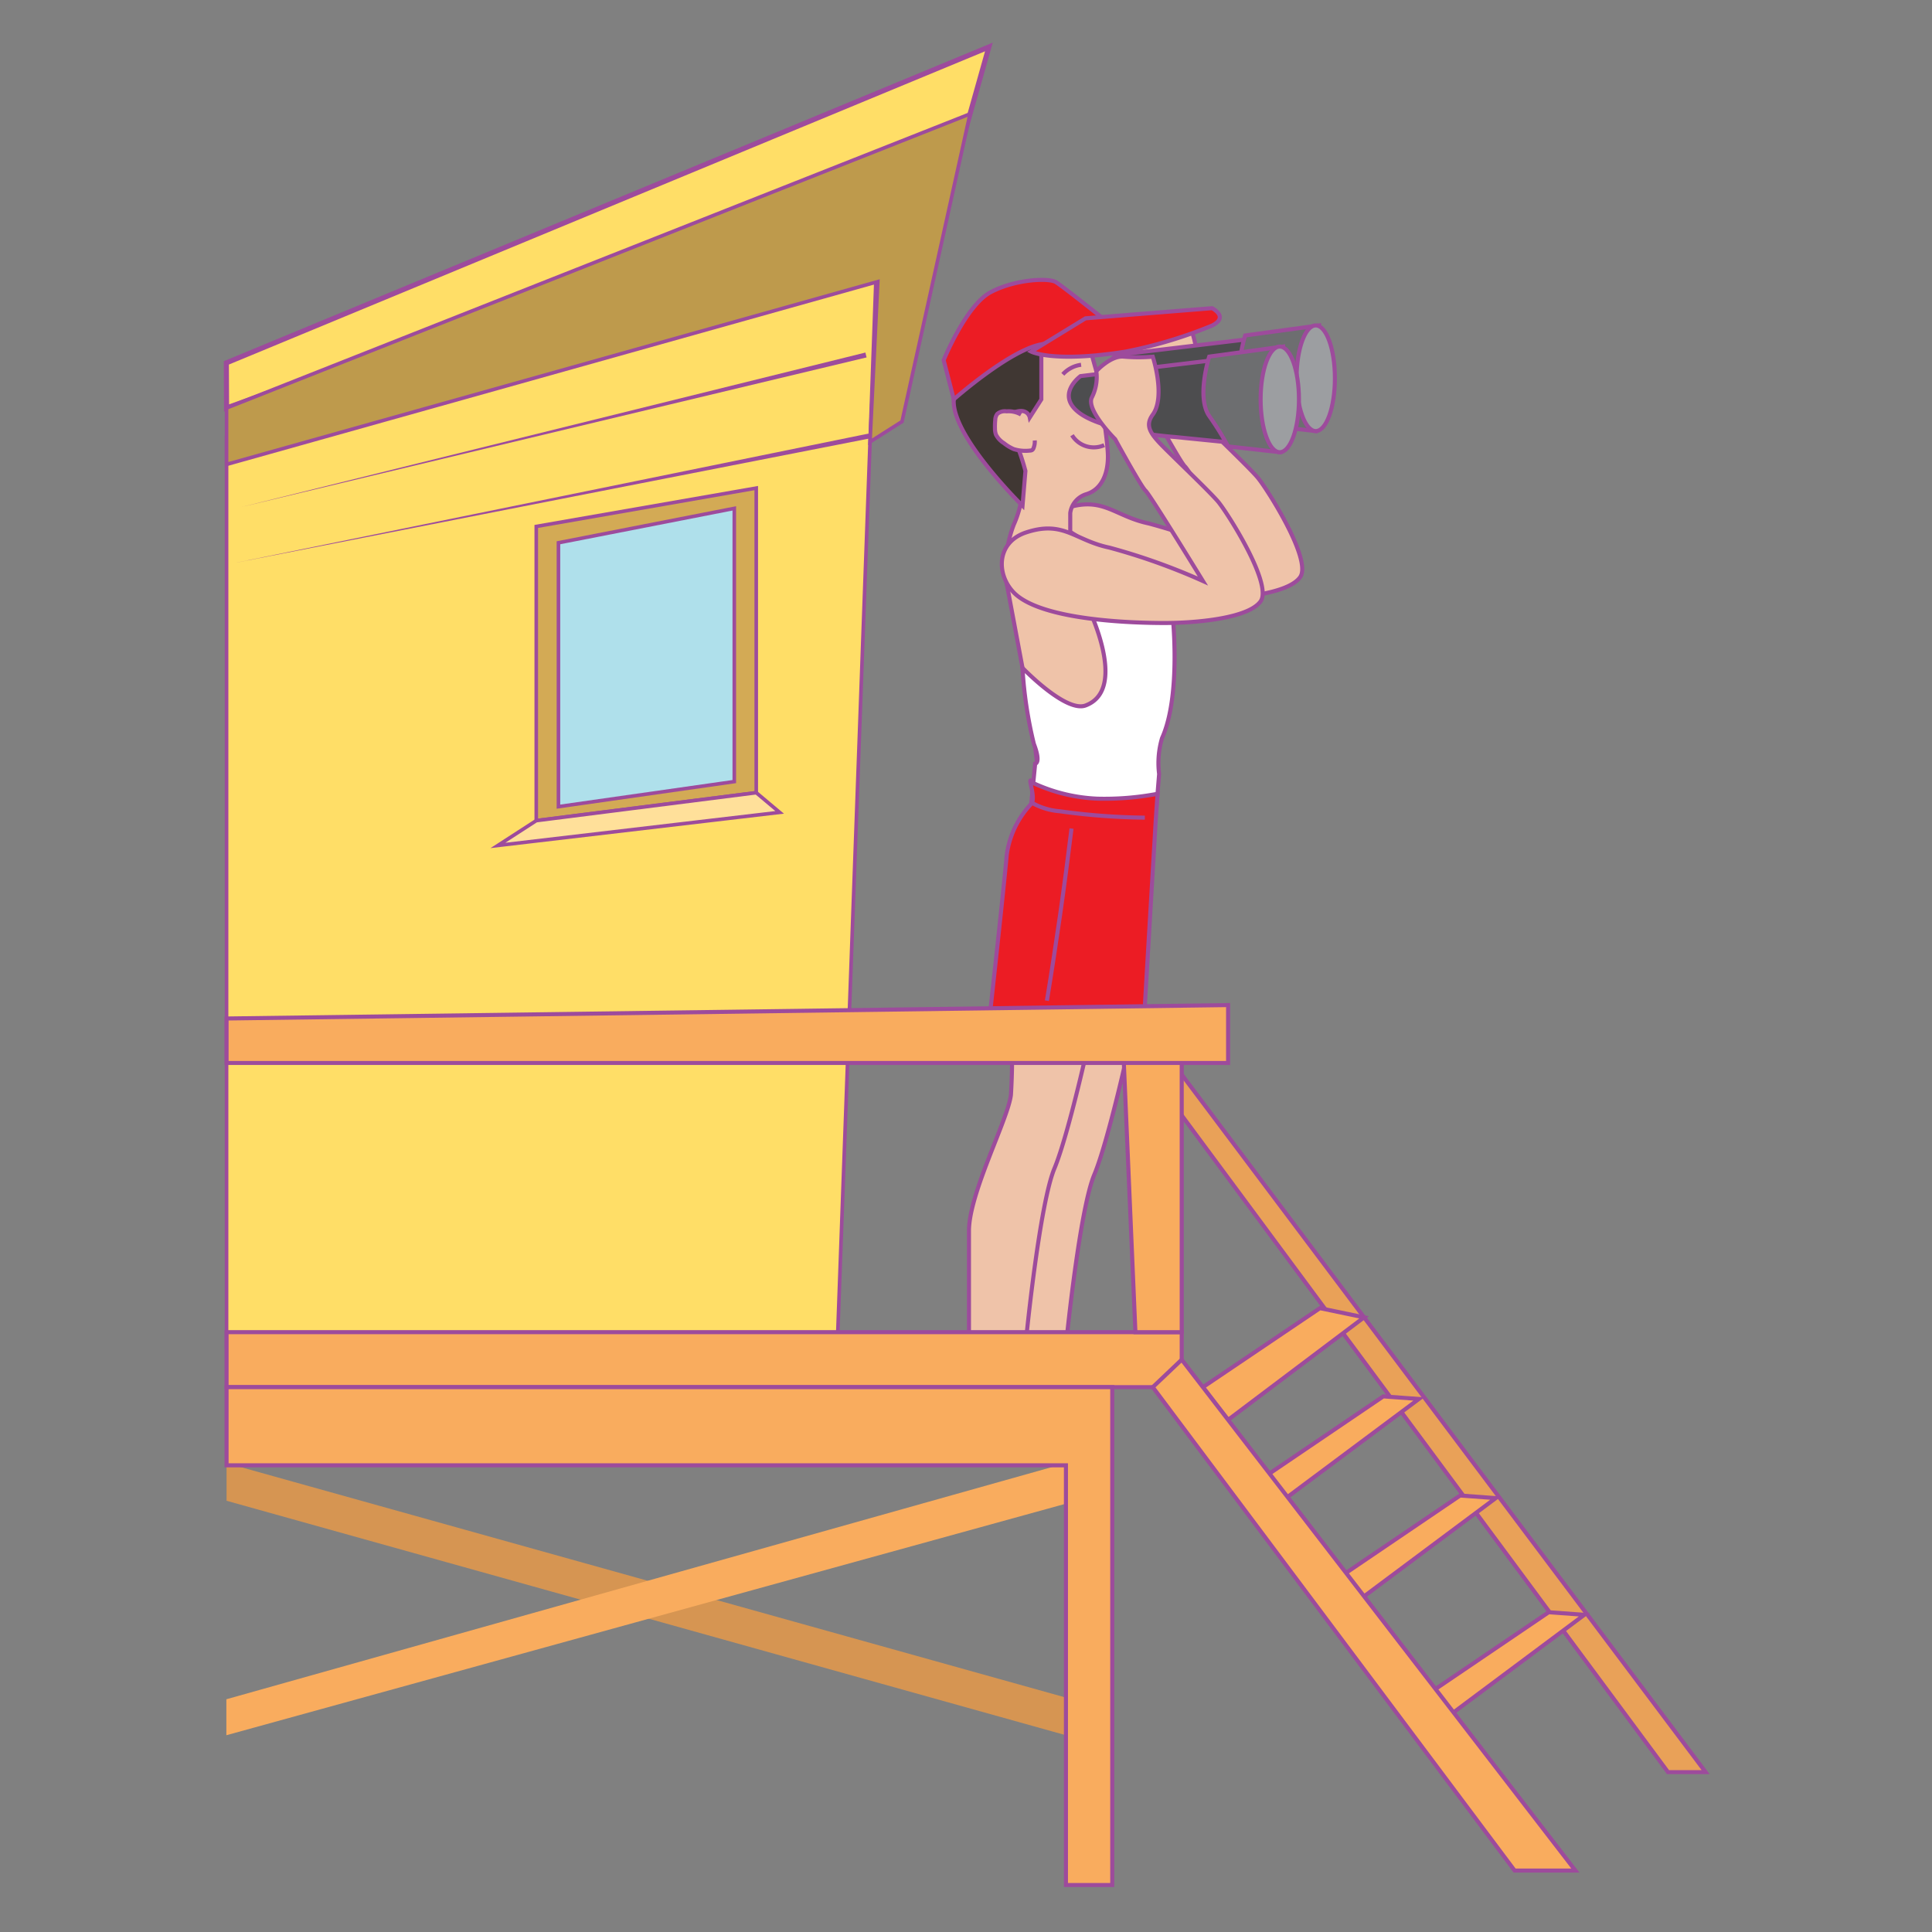 <svg id="word" xmlns="http://www.w3.org/2000/svg" viewBox="0 0 160 160"><rect x="0" y="0" width="160" height="160" fill="#808080" stroke="none"/><defs><style>.cls-1{fill:#efc3a9;}.cls-1,.cls-10,.cls-11,.cls-12,.cls-14,.cls-17,.cls-18,.cls-19,.cls-2,.cls-3,.cls-4,.cls-5,.cls-6,.cls-7,.cls-8,.cls-9{stroke:#9d4b9c;stroke-miterlimit:10;}.cls-1,.cls-14,.cls-17,.cls-2,.cls-3,.cls-4,.cls-5,.cls-6,.cls-7,.cls-8{stroke-width:0.336px;}.cls-2{fill:#4d4d4f;}.cls-3{fill:#6d6e70;}.cls-4{fill:#9c9ea1;}.cls-5{fill:#fff;}.cls-6{fill:#ec1c24;}.cls-7{fill:#403733;}.cls-8{fill:none;}.cls-10,.cls-9{fill:#ffde67;}.cls-11,.cls-12,.cls-18,.cls-19,.cls-9{stroke-width:0.297px;}.cls-10{stroke-width:0.419px;}.cls-11{fill:#be9a4c;}.cls-12{fill:#d3aa55;}.cls-13{fill:#9d4b9c;}.cls-14,.cls-16{fill:#f9ac5e;}.cls-15{fill:#d69552;}.cls-17{fill:#e9a158;}.cls-18{fill:#ffe09a;}.cls-19{fill:#afe0eb;}</style></defs><path class="cls-1" d="M98.741,27.54s1.081,3.3,0,4.794c-.665.923-.24,1.559.959,2.757s3.716,3.6,4.435,4.435,4.56,6.832,3.538,8.27-5.456,1.8-7.973,1.8-10.188-.189-12.465-2.517c-1.464-1.5-1.466-4.164,1.02-4.983,3.119-1.028,4.016.659,6.892,1.258a52.171,52.171,0,0,1,7.746,2.766s-4.392-7.171-4.751-7.481-2.517-4.265-2.517-4.265-2.47-2.466-1.918-3.476a3.713,3.713,0,0,0,.36-2.157s1.2-1.319,2.277-1.2A14.169,14.169,0,0,0,98.741,27.54Z"/><path class="cls-2" d="M92.461,29.4s-2.18,1.584,0,3.117,7.731,1.917,7.731,1.917l5.992.6s-1.547-4.435-1.433-5.634a2,2,0,0,1,1.187-1.617Z"/><path class="cls-3" d="M109.235,26.95l-6.115.831s-1.079,3.364,0,4.922a23.951,23.951,0,0,1,1.563,2.517l4.281.48Z"/><ellipse class="cls-4" cx="108.964" cy="31.325" rx="1.587" ry="4.375"/><path class="cls-1" d="M89.955,27.741l.839,3s.958,5.514.958,7.072-.6,2.757-1.8,3.116a1.9,1.9,0,0,0-1.319,1.558v1.559l6.832,4.315s.719,4.794.959,5.153-13.05-5.153-13.05-5.153a10.087,10.087,0,0,1,.585-4.915,8.52,8.52,0,0,0,.719-2.806,27.111,27.111,0,0,0-.719-3.546L82.4,31.1Z"/><path class="cls-1" d="M83.377,48.357,85.4,59.144l.6,5.034s8.99,1.678,9.469,1.558.962-16.181.962-16.181Z"/><path class="cls-5" d="M89.9,49.846s3.709,7.2,0,8.579c-1.647.611-5.222-3.116-5.222-3.116A34.594,34.594,0,0,0,85.62,61.6c.619,1.615.109,1.647.109,1.647L85.4,66.575H95.793l.2-2.472a7.276,7.276,0,0,1,.243-2.979c1.628-3.607.851-10.439.851-10.439Z"/><path class="cls-6" d="M85.57,64.851c-.668-.892.3,1.194-.17,1.724a7.641,7.641,0,0,0-2.023,4.195C83.123,73.647,82.039,83.5,82.039,83.5l12.71.848L95.709,68l.152-2.262a23.424,23.424,0,0,1-4.977.405A14,14,0,0,1,85.57,64.851Z"/><path class="cls-2" d="M89.483,31.148s-2.18,1.583,0,3.116,7.731,1.918,7.731,1.918l5.993.6s-1.548-4.435-1.433-5.633a2,2,0,0,1,1.186-1.617Z"/><path class="cls-3" d="M106.257,28.7l-6.114.831s-1.079,3.364,0,4.922a24.043,24.043,0,0,1,1.563,2.517l4.281.479Z"/><ellipse class="cls-4" cx="105.987" cy="33.074" rx="1.587" ry="4.375"/><path class="cls-7" d="M86.239,28.7v4.374l-.959,1.5s-.151-.808-1.227-.449-1.4,1.456-.676,1.576S84.922,39,84.922,39l-.241,2.886s-5.931-5.813-5.692-8.81a7.665,7.665,0,0,1,1.5-4.374Z"/><path class="cls-6" d="M78.15,29.829S80,25.279,82.039,24.2s4.8-1.2,5.4-.839,4.674,3.62,4.674,3.62a54.219,54.219,0,0,1-5.873,1.534c-2.637.479-7.25,4.558-7.25,4.558Z"/><path class="cls-6" d="M89.9,26.362l10.479-.839s1.439.719,0,1.439a38.185,38.185,0,0,1-7.171,2.157c-6.011.95-7.811,0-7.811,0Z"/><path class="cls-1" d="M95.468,29.539s1.081,3.3,0,4.794c-.665.922-.24,1.558.959,2.757s3.716,3.6,4.435,4.435,4.559,6.832,3.538,8.27-5.456,1.8-7.973,1.8S86.239,51.4,83.962,49.076c-1.464-1.5-1.466-4.164,1.02-4.984,3.118-1.027,4.016.66,6.892,1.259a52.05,52.05,0,0,1,7.746,2.766s-4.392-7.172-4.751-7.481-2.517-4.265-2.517-4.265-2.471-2.466-1.918-3.476a3.717,3.717,0,0,0,.36-2.158s1.2-1.318,2.277-1.2A14.288,14.288,0,0,0,95.468,29.539Z"/><path class="cls-8" d="M85.516,66.514a5.519,5.519,0,0,0,2.245.67,54.693,54.693,0,0,0,7.049.531"/><path class="cls-8" d="M88.739,68.616q-.869,7.149-2.039,14.257"/><path class="cls-1" d="M84.557,34.33a2.086,2.086,0,0,0-1.2-.264.964.964,0,0,0-.768.214.88.88,0,0,0-.167.5,5.413,5.413,0,0,0-.024.7,1.509,1.509,0,0,0,.083.514,1.769,1.769,0,0,0,.652.7,3.506,3.506,0,0,0,.825.5,3.252,3.252,0,0,0,1.326.122.38.38,0,0,0,.2-.049.339.339,0,0,0,.11-.159,1.418,1.418,0,0,0,.1-.631"/><path class="cls-8" d="M91.446,36.865a2.116,2.116,0,0,1-2.665-.821"/><path class="cls-8" d="M88.019,31a2.488,2.488,0,0,1,1.513-.79"/><path class="cls-1" d="M87.015,84.87a52.281,52.281,0,0,1,0,6.32c-.239,2.037-3.476,8.15-3.476,11.266v9.589l4.8-1.2s1.078-10.668,2.277-13.544,3-11.147,3-11.147Z"/><path class="cls-1" d="M83.722,84.347a52.281,52.281,0,0,1,0,6.32c-.24,2.037-3.476,8.15-3.476,11.267v9.588l4.794-1.2s1.079-10.668,2.278-13.544,3-11.147,3-11.147Z"/><polygon class="cls-9" points="18.763 36.217 72.695 18.839 69.339 111.522 18.763 111.522 18.763 36.217"/><polygon class="cls-10" points="18.746 30.051 18.763 33.788 79.738 11.551 81.895 3.89 18.746 30.051"/><polygon class="cls-11" points="18.763 38.459 72.695 23.324 72.052 36.592 74.703 34.909 80.334 9.434 18.763 33.788 18.763 38.459"/><polygon class="cls-12" points="44.411 43.598 62.629 40.421 62.629 65.648 44.411 67.961 44.411 43.598"/><polygon class="cls-13" points="71.767 29.6 19.938 42.001 71.669 29.196 71.767 29.6"/><rect class="cls-14" x="18.763" y="110.324" width="79.102" height="4.555"/><polygon class="cls-15" points="18.763 121.171 88.277 140.588 88.277 143.705 18.763 124.287 18.763 121.171"/><polygon class="cls-16" points="88.277 121.171 18.746 140.726 18.746 143.705 88.277 124.527 88.277 121.171"/><polygon class="cls-17" points="97.865 88.989 141.254 146.761 138.138 146.761 96.427 90.427 97.865 88.989"/><polygon class="cls-14" points="93.071 88.03 94.03 110.324 97.865 110.324 97.865 86.592 93.071 88.03"/><polygon class="cls-14" points="109.314 108.337 99.62 114.878 101.706 117.585 112.968 109.097 109.314 108.337"/><polygon class="cls-14" points="18.763 84.347 101.706 83.236 101.706 88.03 18.763 88.03 18.763 84.347"/><polygon class="cls-14" points="104.78 122.272 114.559 115.642 117.507 115.857 106.286 124.227 104.78 122.272"/><polygon class="cls-14" points="111.143 130.483 120.923 123.852 123.871 124.068 112.65 132.438 111.143 130.483"/><polygon class="cls-14" points="118.481 140.147 128.26 133.517 131.208 133.732 119.988 142.102 118.481 140.147"/><polygon class="cls-14" points="97.865 112.601 130.467 154.911 125.433 154.911 95.468 114.878 97.865 112.601"/><polygon class="cls-14" points="18.763 121.351 88.277 121.351 88.277 156.11 92.112 156.11 92.112 114.878 18.763 114.878 18.763 121.351"/><polygon class="cls-13" points="72.197 36.276 19.499 46.609 72.116 35.868 72.197 36.276"/><polygon class="cls-18" points="44.411 67.961 41.234 70.016 64.566 67.276 62.629 65.648 44.411 67.961"/><polygon class="cls-19" points="46.248 44.95 60.811 42.101 60.811 64.728 46.248 66.803 46.248 44.95"/></svg>